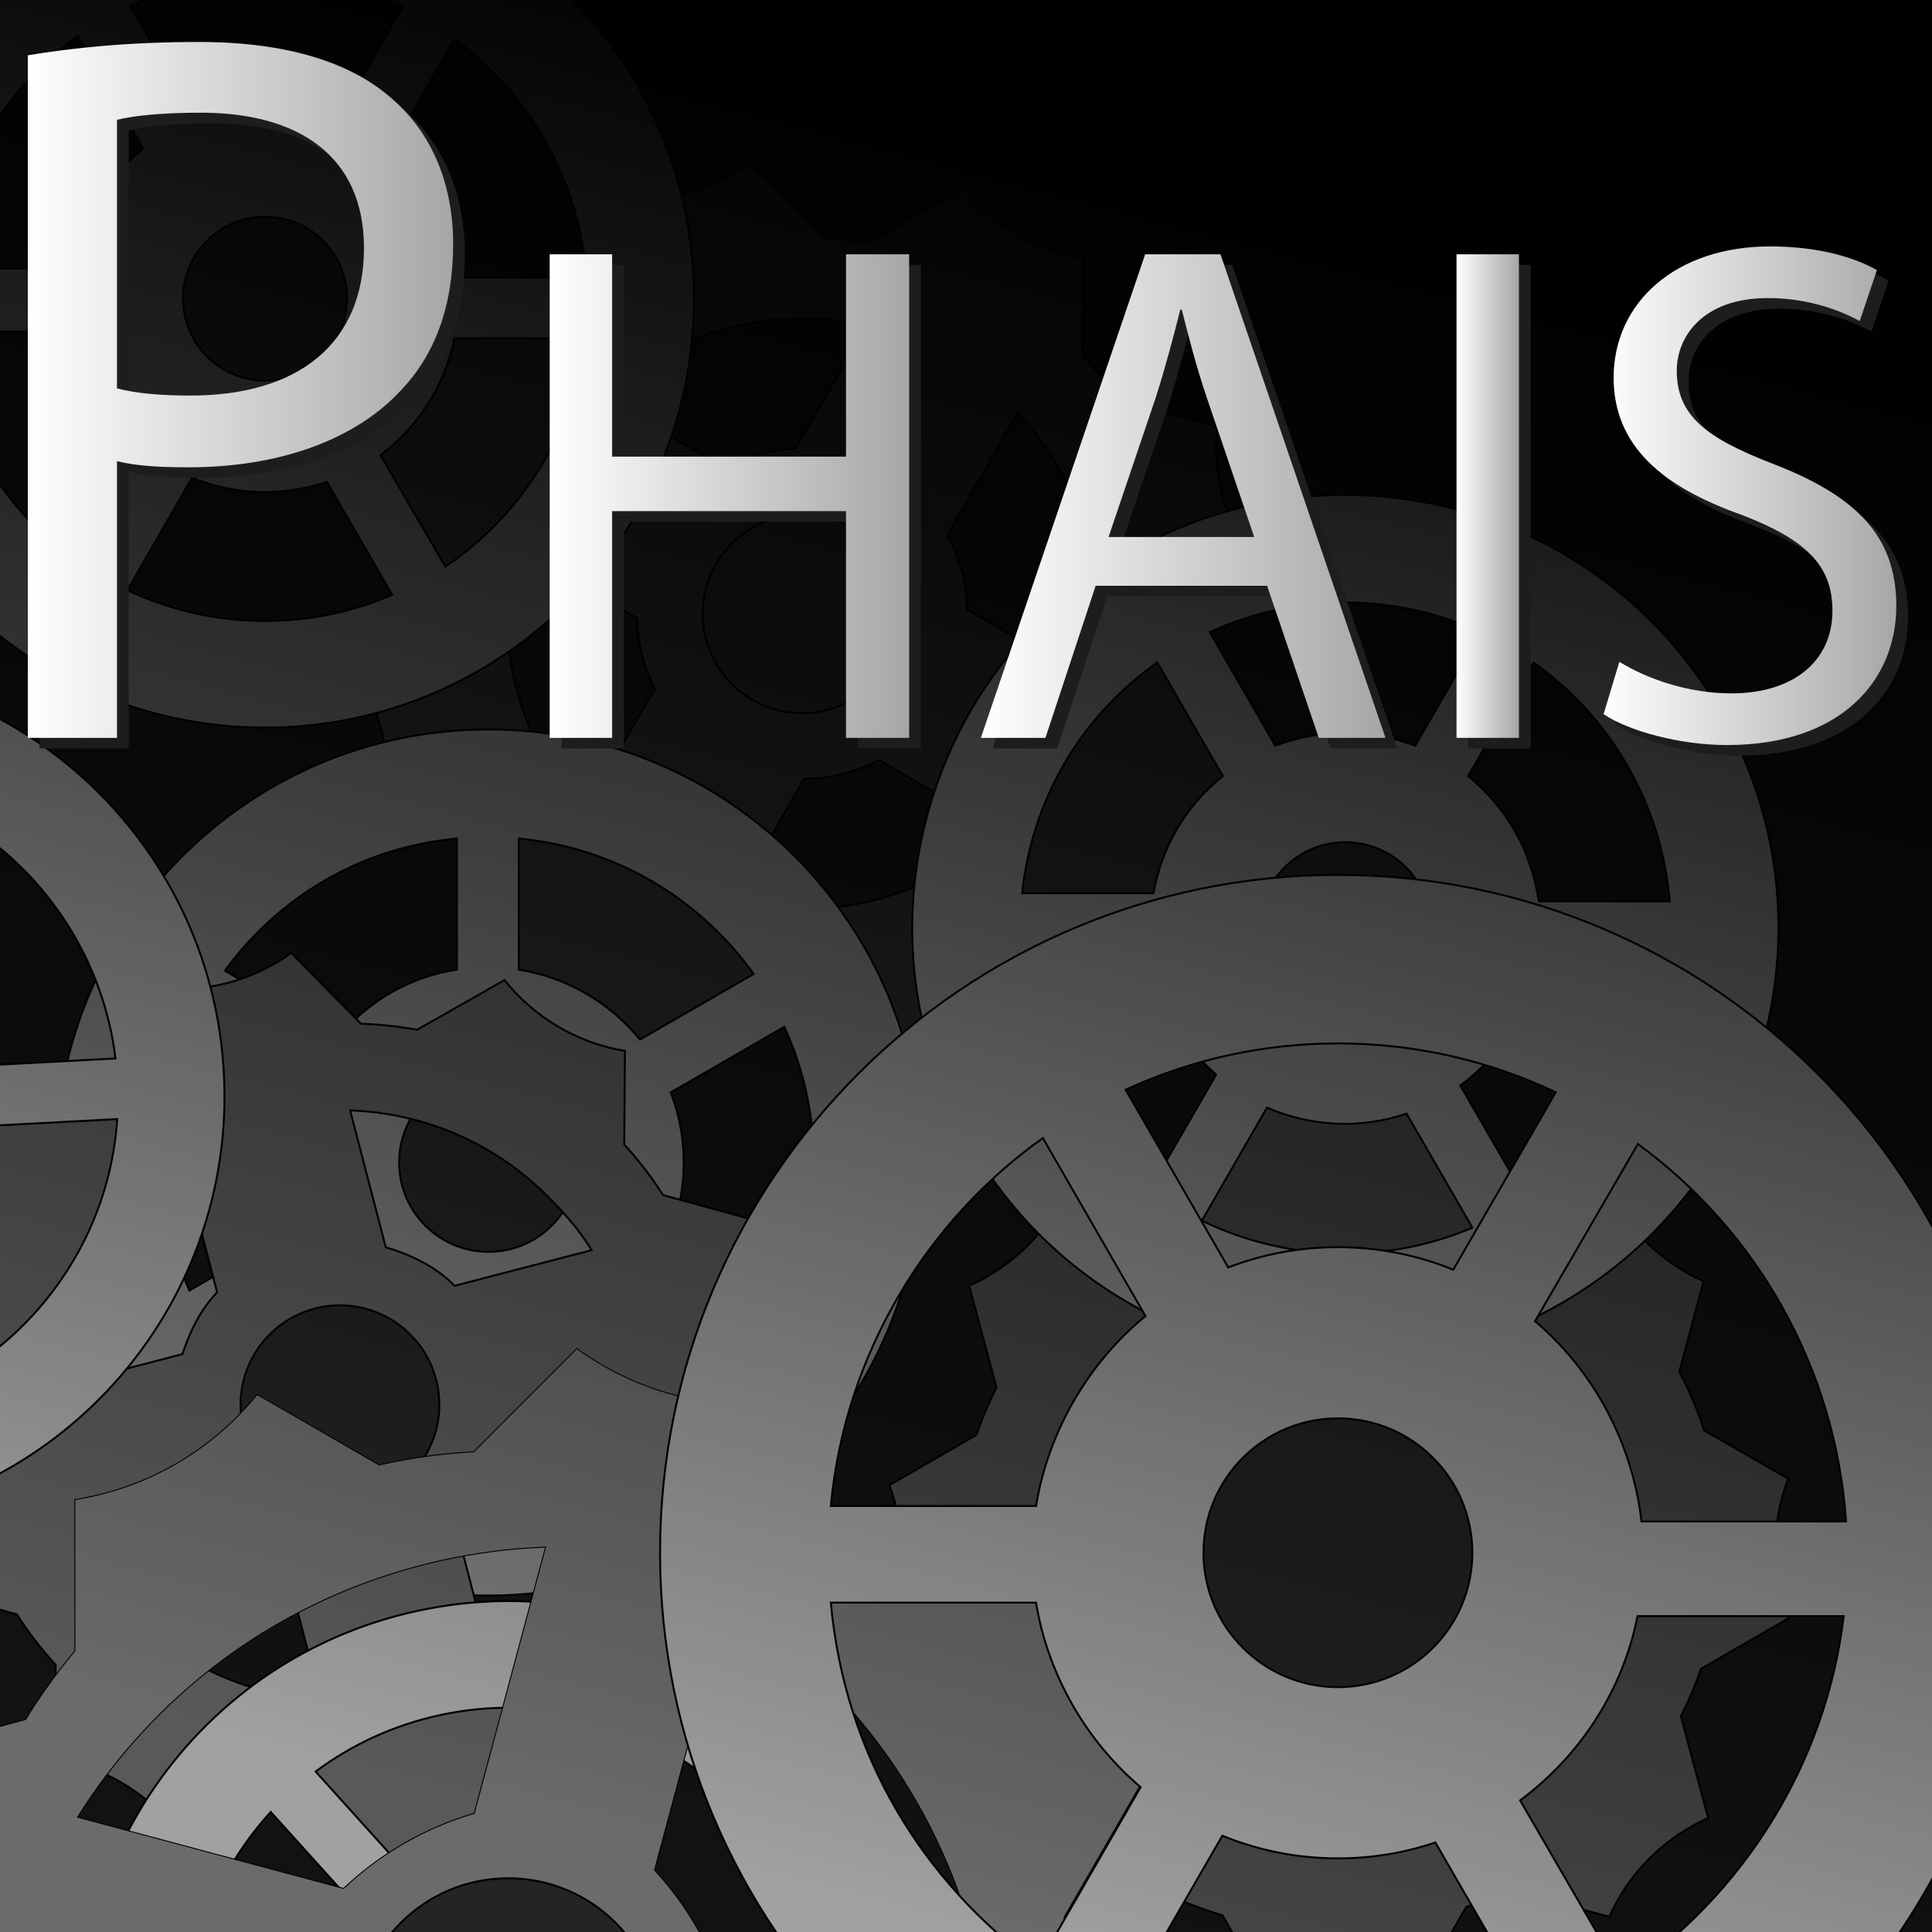 <?xml version="1.0" encoding="utf-8"?>
<!-- Generator: Adobe Illustrator 16.0.0, SVG Export Plug-In . SVG Version: 6.00 Build 0)  -->
<!DOCTYPE svg PUBLIC "-//W3C//DTD SVG 1.1//EN" "http://www.w3.org/Graphics/SVG/1.1/DTD/svg11.dtd">
<svg version="1.1" id="Layer_1" xmlns="http://www.w3.org/2000/svg" xmlns:xlink="http://www.w3.org/1999/xlink" x="0px" y="0px"
	 width="1000px" height="1000px" viewBox="0 0 1000 1000" enable-background="new 0 0 1000 1000" xml:space="preserve">
<rect x="-13.295" y="-12.321" fill="#1A1A1A" stroke="#000000" stroke-miterlimit="10" width="1025.615" height="1025.616"/>
<g>
	<ellipse fill="#333333" stroke="#000000" stroke-miterlimit="10" cx="415.148" cy="317.685" rx="69.119" ry="67.928"/>
	<path fill="#3C3C3C" stroke="#000000" stroke-miterlimit="10" d="M614.49,325.063l34.264-34.266
		c-14.943-20.544-21.21-45.591-18.686-69.876l-50.675-13.437c-5.592-7.979-10.896-15.528-18.896-22.593V133.49
		c-25-3.96-46.823-17.24-62.209-36.2l-48.573,28.203c-7.48-1.287-15.002-2.157-22.745-2.604L388.21,84.078
		c-20.544,14.943-45.566,21.211-69.853,18.684L304.303,155.4c-7.483,4.901-14.591,10.1-21.312,16.1h-52.036
		c-3.96,25-17.24,47.242-36.2,62.627l25.121,43.454c-2.269,10.616-3.646,21.552-4.068,32.727l-34.264,34.263
		c14.942,20.543,21.211,45.591,18.683,69.876l50.028,13.438c5.592,7.978,12.245,15.524,18.245,22.591v51.404
		c25,3.959,47.474,17.237,62.856,36.197l48.902-28.202c7.479,1.285,15.162,2.155,22.901,2.604l38.843,38.811
		c20.543-14.941,45.604-21.211,69.89-18.684l14.08-52.323c7.482-4.897,14.609-10.782,21.331-15.782h52.036
		c3.96-25,17.238-47.558,36.199-62.939l-25.12-43.612C612.688,347.331,614.064,336.235,614.49,325.063z M415.149,470.496
		c-12.188,0-24.039-1.435-35.401-4.131l36.487-63.199c13.943-0.175,27.077-3.683,38.651-9.771l63.688,36.771
		C491.36,455.202,455.041,470.496,415.149,470.496z M415.149,164.873c11.508,0,22.715,1.281,33.496,3.692l-36.773,63.691
		c-13.173,0.498-25.58,3.972-36.572,9.772l-63.657-36.751C338.864,180.197,375.214,164.873,415.149,164.873z M564.046,352.194
		l-63.441-36.628c-0.341-13.978-4.008-27.125-10.281-38.664l36.604-63.4c25.451,27.297,41.031,63.917,41.031,104.185
		C567.959,329.553,566.607,341.104,564.046,352.194z M415.149,369.127c-28.411,0-51.443-23.03-51.443-51.441
		c0-28.412,23.032-51.443,51.443-51.443s51.442,23.032,51.442,51.443S443.56,369.127,415.149,369.127z M266.227,283.285
		l63.47,36.646c0.339,13.141,3.638,25.539,9.263,36.559l-36.921,63.948c-24.665-27.14-39.699-63.188-39.699-102.751
		C262.337,305.855,263.683,294.341,266.227,283.285z"/>
	<path fill="#666666" stroke="#000000" stroke-miterlimit="10" d="M869.223,709.974l12.539-46.805
		c-23.212-10.319-41.164-28.88-51.116-51.176l-50.249,13.497c-8.832-4.111-17.961-7.561-27.305-10.321l-25.702-44.52
		c-23.712,9.116-49.526,8.688-72.329-0.04l-28.146,48.816c-7.121,2.625-14.158,5.684-21.088,9.167l-53.016-14.205
		c-10.319,23.212-28.877,41.165-51.174,51.118l14.135,52.626c-4.029,7.984-7.504,16.21-10.415,24.608l-45.063,26.02
		c9.116,23.712,8.688,49.525-0.039,72.332l43.479,25.067c3.346,10.327,7.619,20.484,12.838,30.372l-12.541,46.806
		c23.211,10.318,41.165,28.878,51.117,51.174l50.252-13.495c8.832,4.111,17.957,7.56,27.302,10.321l25.702,44.519
		c23.711-9.118,49.525-8.688,72.331,0.038l28.146-48.815c7.116-2.625,14.154-5.683,21.084-9.168l53.017,14.206
		c10.319-23.212,28.878-41.163,51.173-51.116l-14.135-52.629c4.031-7.983,7.504-16.209,10.412-24.605l45.064-26.021
		c-9.115-23.711-8.688-49.526,0.039-72.329l-43.479-25.068C878.714,730.02,874.439,719.86,869.223,709.974z M768.764,935.867
		c-10.555,6.095-22.264,10.502-33.264,13.851V876.74c12-7.124,22.687-16.24,29.666-27.24h73.541
		C827.655,884.5,803.313,915.921,768.764,935.867z M616.068,670.834c9.966-5.754,19.433-10.168,30.433-13.47v73.546
		c-12,7.02-19.321,16.592-25.94,26.592h-73.506C558.088,722.5,581.485,690.803,616.068,670.834z M839.103,758.5h-73.258
		c-7.283-12-18.345-21.297-29.345-28.149v-73.21c36,10.914,68.047,34.741,88.182,69.613
		C830.613,737.031,835.774,747.5,839.103,758.5z M718.617,847.806c-24.604,14.205-56.065,5.771-70.271-18.83
		c-14.206-24.606-5.773-56.067,18.831-70.272c24.604-14.204,56.064-5.775,70.271,18.829
		C751.653,802.137,743.223,833.6,718.617,847.806z M546.728,848.5h73.287c6.866,11,14.485,19.724,24.485,26.453v73.843
		c-34-11.171-65.069-34.583-84.852-68.849C553.736,869.703,550.053,859.5,546.728,848.5z"/>
	<path fill="#B3B3B3" stroke="#000000" stroke-miterlimit="10" d="M252.842,377.556c-123.79,0-224.141,100.352-224.141,224.142
		c0,123.789,100.352,224.143,224.141,224.143c123.79,0,224.141-100.354,224.141-224.143
		C476.982,477.908,376.632,377.556,252.842,377.556z M390.067,504.137l-58.827,33.939c-15.385-18.96-37.738-32.238-62.738-36.197
		v-67.855C318.5,438.688,362.409,465.286,390.067,504.137z M252.842,644.529c-23.656,0-42.833-19.177-42.833-42.831
		c0-23.655,19.177-42.833,42.833-42.833c23.655,0,42.832,19.178,42.832,42.833S276.497,644.529,252.842,644.529z M236.5,434.024
		v67.855c-25,3.846-45.773,16.48-61.088,34.574l-59.04-34.008C144.085,464.519,186.5,438.619,236.5,434.024z M100.602,529.602
		l58.675,33.876c-4.82,11.791-7.484,24.693-7.484,38.221c0,11.267,1.845,22.1,5.247,32.217L97.989,668.01
		c-8.727-20.353-13.563-42.766-13.563-66.311C84.424,575.898,90.233,551.457,100.602,529.602z M112.431,695.764l58.24-33.824
		c14.631,19.672,35.829,33.838,60.829,38.833v68.16C183.5,763.049,139.176,735.409,112.431,695.764z M263.5,769.709v-67.633
		c26-3.009,49.883-16.054,66.062-35.196l58.654,34.005C359.729,739.907,314.5,766.217,263.5,769.709z M405.115,673.721
		l-58.678-33.879c4.801-11.771,7.455-24.646,7.455-38.146c0-12.784-2.38-25.01-6.71-36.268l58.782-33.938
		c9.813,21.373,15.295,45.147,15.295,70.206C421.259,627.469,415.463,651.885,405.115,673.721z"/>
	<circle fill="#333333" stroke="#000000" stroke-miterlimit="10" cx="252.842" cy="601.698" r="46.251"/>
	<circle fill="#333333" stroke="#000000" stroke-miterlimit="10" cx="176.305" cy="727.168" r="55.034"/>
	<circle fill="#333333" stroke="#000000" stroke-miterlimit="10" cx="-106.003" cy="567.821" r="55.034"/>
	<path fill="#808080" stroke="#000000" stroke-miterlimit="10" d="M323.114,592.404l0.353-48.453
		c-25.063-4.143-47.11-17.582-62.356-36.651l-45.229,25.715c-9.583-1.757-19.286-2.794-29.025-3.114l-36.083-36.612
		c-20.65,14.794-45.743,20.88-70.008,18.176l-14.946,54.331c-6.229,4.334-12.271,9.064-18.099,14.182l-54.885-0.396
		c-4.144,25.063-17.58,47.109-36.653,62.357l26.932,47.371c-1.889,8.742-3.18,17.576-3.882,26.438l-37.061,36.526
		c14.795,20.652,20.879,45.744,18.175,70.01l48.393,13.313c5.84,9.15,12.532,17.904,20.074,26.162l-0.354,48.451
		c25.063,4.144,47.11,17.582,62.355,36.652l45.235-25.716c9.582,1.758,19.281,2.797,29.02,3.116l36.083,36.608
		c20.651-14.794,45.743-20.88,70.012-18.176l14.944-54.332c6.229-4.33,12.271-9.063,18.098-14.182l54.886,0.397
		c4.143-25.062,17.582-47.106,36.651-62.354l-26.933-47.375c1.891-8.741,3.181-17.576,3.881-26.438l37.063-36.526
		c-14.794-20.648-20.88-45.742-18.179-70.008l-48.392-13.313C337.348,609.415,330.654,600.659,323.114,592.404z M282.516,836.109
		c-8.68,8.555-18.743,16.002-28.83,22.086l-18.375-70.625c10.351-10.055,18.19-21.76,22.104-34.442l71.173-18.521
		C326.734,771.388,310.928,808.104,282.516,836.109z M68.014,618.276c8.196-8.079,16.958-14.854,25.84-20.58l18.521,71.176
		c-9.16,9.637-14.096,20.645-17.976,32.025l-71.136,18.51C25.097,682.631,39.573,646.308,68.014,618.276z M306.217,647.078
		l-70.896,18.448c-10.208-10.31-23.005-16.156-35.657-19.945l-18.437-70.851c37.961,1.4,74.688,16.531,102.956,45.21
		C292.511,628.395,300.154,636.989,306.217,647.078z M212.073,763.719c-20.232,19.94-52.808,19.706-72.75-0.527
		c-19.942-20.236-19.705-52.808,0.528-72.749c20.233-19.939,52.809-19.71,72.75,0.525
		C232.542,711.202,232.306,743.775,212.073,763.719z M45.697,806.915l70.928-18.453c9.485,9.2,19.398,16.142,30.809,20.13
		l18.594,71.461c-35.597-2.279-71.905-17.431-99.678-45.608C58.045,826.017,51.76,817.009,45.697,806.915z"/>
	<circle fill="#333333" stroke="#000000" stroke-miterlimit="10" cx="136.605" cy="154.573" r="57.016"/>
	<path fill="#E6E6E6" stroke="#000000" stroke-miterlimit="10" d="M45.903,1097.119c25.595,119.924,143.561,196.396,263.482,170.803
		c119.922-25.595,196.393-143.56,170.8-263.48c-25.593-119.924-143.558-196.393-263.479-170.8
		C96.781,859.232,20.31,977.196,45.903,1097.119z M140.135,937.892l45.031,49.916c-15.188,18.824-23.25,44.071-22.11,68.205
		l-65.735,14.027C91.625,1021.222,108.216,972.719,140.135,937.892z M304.536,1041.926c4.892,22.918-9.723,45.46-32.638,50.35
		c-22.917,4.893-45.458-9.721-50.349-32.639c-4.89-22.916,9.722-45.459,32.638-50.351
		C277.104,1004.396,299.647,1019.01,304.536,1041.926z M104.13,1101.943l65.732-14.025c8.44,21.289,25.36,40.602,46.056,51.696
		l-20.704,64.394C152.742,1185.002,119.055,1150.078,104.13,1101.943z M224.674,1213.171l20.688-63.848
		c12.419,2.235,25.471,2.147,38.575-0.647c10.912-2.328,21.026-6.356,30.124-11.743l45.237,50.154
		c-17.91,12.661-38.624,21.982-61.436,26.851C272.87,1219.271,247.992,1218.697,224.674,1213.171z M383.149,1167.107l-44.833-49.549
		c16.032-18.239,25.153-42.734,25.016-67.082l66.031-14.091C433.872,1085.459,416.027,1133.01,383.149,1167.107z M423.568,1005.55
		l-65.521,13.98c-8.413-25.146-25.848-44.921-47.74-56.635l20.809-63.897C374.812,918.531,409.707,957.188,423.568,1005.55z
		 M301.336,888.37l-20.689,63.854c-12.396-2.218-25.417-2.129-38.494,0.663c-12.384,2.643-23.733,7.478-33.747,13.997l-45.03-49.93
		c18.677-13.927,40.576-24.147,64.851-29.328C253.192,882.297,278.041,882.863,301.336,888.37z"/>
	<path fill="#E6E6E6" stroke="#000000" stroke-miterlimit="10" d="M-327.559,579.105c6.479,122.451,110.998,216.467,233.451,209.991
		C28.343,782.619,122.36,678.1,115.883,555.646c-6.479-122.453-110.998-216.467-233.449-209.99
		C-240.019,352.135-334.037,456.652-327.559,579.105z M-209.531,436.617l36.649,56.358c-17.949,16.211-29.871,39.882-32.528,63.896
		l-67.121,3.552C-270.505,511.313-246.514,466.01-209.531,436.617z M-63.469,565.135c1.237,23.399-16.729,43.372-40.128,44.61
		c-23.398,1.239-43.373-16.729-44.607-40.13c-1.237-23.396,16.727-43.373,40.127-44.608
		C-84.681,523.77-64.707,541.736-63.469,565.135z M-270.808,592.997l67.121-3.548c4.998,22.352,18.684,44.073,37.381,58.277
		l-30.542,60.349C-235.817,682.648-263.613,642.879-270.808,592.997z M-169.189,721.744l30.44-59.813
		c11.916,4.154,24.815,6.112,38.2,5.405c11.142-0.592,21.763-2.981,31.592-6.875l36.813,56.624
		c-19.673,9.696-41.593,15.656-64.884,16.889C-122.546,735.325-147.026,730.858-169.189,721.744z M-5.454,701.094l-36.512-55.964
		c18.691-15.501,31.541-38.267,35.223-62.332l67.423-3.566C57.444,628.405,32.364,672.569-5.454,701.094z M59.792,547.867
		l-66.903,3.539c-4.366-26.152-18.485-48.418-38.271-63.419l30.566-59.844C25.279,454.283,53.684,497.932,59.792,547.867z
		 M-42.561,412.978l-30.44,59.818c-11.896-4.136-24.771-6.086-38.122-5.379c-12.646,0.668-24.614,3.662-35.523,8.532l-36.647-56.371
		c20.629-10.827,43.857-17.49,68.646-18.801C-89.157,399.43-64.705,403.887-42.561,412.978z"/>
	<path fill="#999999" stroke="#000000" stroke-miterlimit="10" d="M-84.845,154.815c0.131,122.623,99.645,221.923,222.269,221.795
		c122.622-0.131,221.923-99.645,221.794-222.267C359.086,31.719,259.572-67.58,136.951-67.448
		C14.327-67.32-84.976,32.191-84.845,154.815z M40.4,18.627l33.685,58.182c-18.766,15.261-31.896,38.28-35.792,62.126l-67.215,0.069
		C-24.359,90.066,1.945,46.065,40.4,18.627z M179.613,154.534c0.024,23.436-18.949,42.449-42.383,42.478
		c-23.433,0.024-42.449-18.952-42.472-42.388c-0.025-23.431,18.95-42.446,42.382-42.473
		C160.571,112.127,179.589,131.103,179.613,154.534z M-28.891,171.626l67.217-0.067c3.834,22.579,16.375,44.98,34.313,60.134
		L39.013,290.38C1.413,262.969-24.287,221.812-28.891,171.626z M65.928,305.461l33.496-58.155
		c11.685,4.765,24.468,7.389,37.869,7.375c11.158-0.014,21.888-1.853,31.903-5.23l33.837,58.454
		c-20.149,8.667-42.35,13.484-65.673,13.507C111.806,321.438,87.588,315.711,65.928,305.461z M230.513,293.315l-33.566-57.78
		c19.473-14.513,33.48-36.58,38.402-60.424l67.517-0.072C297.088,223.98,269.756,266.786,230.513,293.315z M303.603,143.67
		l-66.997,0.071c-3.006-26.344-15.954-49.31-34.938-65.313l33.625-58.184C273.981,48.427,300.088,93.486,303.603,143.67z
		 M208.371,3.664l-33.499,58.162c-11.666-4.743-24.419-7.36-37.792-7.345c-12.664,0.013-24.771,2.385-35.918,6.684L67.48,2.973
		c21.162-9.745,44.706-15.197,69.528-15.225C162.537-12.278,186.727-6.561,208.371,3.664z"/>
	<path fill="#CCCCCC" stroke="#000000" stroke-miterlimit="10" d="M584.273,286.205C477.067,348.1,440.335,485.184,502.231,592.388
		c61.896,107.205,198.977,143.936,306.184,82.041c107.205-61.896,143.936-198.979,82.039-306.183
		C828.56,261.041,691.477,224.309,584.273,286.205z M766.455,327.183l-33.946,58.792c-22.807-8.729-48.695-9.114-72.407,0.005
		l-33.929-58.767C671.97,306.16,723.08,307.365,766.455,327.183z M717.759,517.41c-20.486,11.826-46.683,4.811-58.512-15.678
		c-11.825-20.486-4.809-46.683,15.681-58.509c20.482-11.829,46.682-4.811,58.51,15.677
		C745.265,479.385,738.244,505.581,717.759,517.41z M599.009,342.899l33.928,58.765c-19.813,15.877-31.729,37.351-35.942,60.678
		l-67.972-0.027C534.061,415.61,557.841,371.973,599.009,342.899z M528.449,494.5h67.754c1.72,12,5.861,24.88,12.625,36.594
		c5.636,9.756,12.647,18.09,20.654,25.15L595.39,615.23c-17.732-13.26-33.13-30.031-44.902-50.423
		C537.59,542.467,530.4,518.5,528.449,494.5z M622.096,631.802l33.686-58.505c22.506,9.722,48.024,11.347,72.256,3.124l34.08,59.025
		C716.796,654.818,665.079,652.764,622.096,631.802z M789.669,620.436l-33.815-58.569c21.313-15.781,35.129-38.817,39.564-63.487
		l67.82,0.107C858.082,546.527,832.474,591.689,789.669,620.436z M864.229,466.5H796.47c-1.728-12-5.864-25.045-12.613-36.733
		c-6.392-11.072-14.565-20.457-23.947-28.041l33.938-58.774c19.186,13.603,35.82,31.425,48.35,53.128
		C855.082,418.396,862.271,442.5,864.229,466.5z"/>
	<g>
		<path fill="#999999" d="M196.215,758.521l-63.071-36.41c-24.011,29.686-57.934,48.523-94.17,54.303l0.046,78.195
			c-9.408,11.222-17.962,23.131-25.606,35.622l-74.625,19.996c4.013,37.97-6.653,75.28-28.192,104.987l59.917,59.847
			c1.042,11.359,2.743,22.767,5.106,34.179l-41.244,71.438c29.683,24.01,48.526,57.936,54.303,94.175l81.898-0.05
			c10.024,8.956,20.61,17.198,31.675,24.691l20.241,75.539c37.969-4.012,75.277,6.653,104.988,28.193l53.309-53.369
			c16.294-0.84,32.699-3.092,49.084-6.824l63.068,36.413c24.01-29.685,57.938-48.521,94.172-54.303l-0.044-78.2
			c9.406-11.219,17.958-23.129,25.605-35.617l74.625-19.995c-4.015-37.971,6.651-75.279,28.191-104.987l-59.92-59.851
			c-1.042-11.354-2.743-22.764-5.104-34.176l41.247-71.438c-29.688-24.011-48.528-57.938-54.306-94.176l-81.898,0.051
			c-10.025-8.954-20.612-17.198-31.673-24.688l-20.243-75.547c-37.967,4.012-75.278-6.653-104.987-28.191l-53.308,53.368
			C229.009,752.539,212.6,754.791,196.215,758.521z M504.11,1004.014c6.161,23.001,9.447,46.091,10.108,68.896l-137.727-36.899
			c-7.383-26.227-20.644-49.236-37.983-68.004l37.188-138.788C436.703,867.926,483.935,928.724,504.11,1004.014z M22.932,1097.584
			c-5.818-21.718-9.068-43.519-9.968-65.084l138.796,37.194c7.601,24.61,20.427,46.267,36.939,64.079l-37.171,138.721
			C90.432,1233.803,43.127,1172.948,22.932,1097.584z M282.715,800.524l-37.046,138.252c-26.203,7.713-49.165,21.281-67.769,38.952
			L39.74,940.716c38.645-61.844,99.873-109.768,175.866-130.127C238.007,804.588,260.489,801.301,282.715,800.524z M337.724,1030.77
			c11.051,41.243-13.427,83.638-54.669,94.69c-41.246,11.052-83.64-13.427-94.69-54.673c-11.054-41.243,13.425-83.638,54.671-94.688
			C284.278,965.049,326.674,989.523,337.724,1030.77z M243.043,1298.806l37.06-138.313c24.627-7.281,46.358-19.774,64.312-35.965
			l139.354,37.34c-38.739,60.273-99.174,106.88-173.837,126.885C287.607,1294.732,265.193,1298.018,243.043,1298.806z"/>
		<path fill="none" stroke="#000000" stroke-miterlimit="10" d="M196.215,758.521l-63.071-36.41
			c-24.011,29.686-57.934,48.523-94.17,54.303l0.046,78.195c-9.408,11.222-17.962,23.131-25.606,35.622l-74.625,19.996
			c4.013,37.97-6.653,75.28-28.192,104.987l59.917,59.847c1.042,11.359,2.743,22.767,5.106,34.179l-41.244,71.438
			c29.683,24.01,48.526,57.936,54.303,94.175l81.898-0.05c10.024,8.956,20.61,17.198,31.675,24.691l20.241,75.539
			c37.969-4.012,75.277,6.653,104.988,28.193l53.309-53.369c16.294-0.84,32.699-3.092,49.084-6.824l63.068,36.413
			c24.01-29.685,57.938-48.521,94.172-54.303l-0.044-78.2c9.406-11.219,17.958-23.129,25.605-35.617l74.625-19.995
			c-4.015-37.971,6.651-75.279,28.191-104.987l-59.92-59.851c-1.042-11.354-2.743-22.764-5.104-34.176l41.247-71.438
			c-29.688-24.011-48.528-57.938-54.306-94.176l-81.898,0.051c-10.025-8.954-20.612-17.198-31.673-24.688l-20.243-75.547
			c-37.967,4.012-75.278-6.653-104.987-28.191l-53.308,53.368C229.009,752.539,212.6,754.791,196.215,758.521z M504.11,1004.014
			c6.161,23.001,9.447,46.091,10.108,68.896l-137.727-36.899c-7.383-26.227-20.644-49.236-37.983-68.004l37.188-138.788
			C436.703,867.926,483.935,928.724,504.11,1004.014z M22.932,1097.584c-5.818-21.718-9.068-43.519-9.968-65.084l138.796,37.194
			c7.601,24.61,20.427,46.267,36.939,64.079l-37.171,138.721C90.432,1233.803,43.127,1172.948,22.932,1097.584z M282.715,800.524
			l-37.046,138.252c-26.203,7.713-49.165,21.281-67.769,38.952L39.74,940.716c38.645-61.844,99.873-109.768,175.866-130.127
			C238.007,804.588,260.489,801.301,282.715,800.524z M337.724,1030.77c11.051,41.243-13.427,83.638-54.669,94.69
			c-41.246,11.052-83.64-13.427-94.69-54.673c-11.054-41.243,13.425-83.638,54.671-94.688
			C284.278,965.049,326.674,989.523,337.724,1030.77z M243.043,1298.806l37.06-138.313c24.627-7.281,46.358-19.774,64.312-35.965
			l139.354,37.34c-38.739,60.273-99.174,106.88-173.837,126.885C287.607,1294.732,265.193,1298.018,243.043,1298.806z"/>
		<path fill="#999999" d="M196.215,758.521l-63.071-36.41c-24.011,29.686-57.934,48.523-94.17,54.303l0.046,78.195
			c-9.408,11.222-17.962,23.131-25.606,35.622l-74.625,19.996c4.013,37.97-6.653,75.28-28.192,104.987l59.917,59.847
			c1.042,11.359,2.743,22.767,5.106,34.179l-41.244,71.438c29.683,24.01,48.526,57.936,54.303,94.175l81.898-0.05
			c10.024,8.956,20.61,17.198,31.675,24.691l20.241,75.539c37.969-4.012,75.277,6.653,104.988,28.193l53.309-53.369
			c16.294-0.84,32.699-3.092,49.084-6.824l63.068,36.413c24.01-29.685,57.938-48.521,94.172-54.303l-0.044-78.2
			c9.406-11.219,17.958-23.129,25.605-35.617l74.625-19.995c-4.015-37.971,6.651-75.279,28.191-104.987l-59.92-59.851
			c-1.042-11.354-2.743-22.764-5.104-34.176l41.247-71.438c-29.688-24.011-48.528-57.938-54.306-94.176l-81.898,0.051
			c-10.025-8.954-20.612-17.198-31.673-24.688l-20.243-75.547c-37.967,4.012-75.278-6.653-104.987-28.191l-53.308,53.368
			C229.009,752.539,212.6,754.791,196.215,758.521z M504.11,1004.014c6.161,23.001,9.447,46.091,10.108,68.896l-137.727-36.899
			c-7.383-26.227-20.644-49.236-37.983-68.004l37.188-138.788C436.703,867.926,483.935,928.724,504.11,1004.014z M22.932,1097.584
			c-5.818-21.718-9.068-43.519-9.968-65.084l138.796,37.194c7.601,24.61,20.427,46.267,36.939,64.079l-37.171,138.721
			C90.432,1233.803,43.127,1172.948,22.932,1097.584z M282.715,800.524l-37.046,138.252c-26.203,7.713-49.165,21.281-67.769,38.952
			L39.74,940.716c38.645-61.844,99.873-109.768,175.866-130.127C238.007,804.588,260.489,801.301,282.715,800.524z M337.724,1030.77
			c11.051,41.243-13.427,83.638-54.669,94.69c-41.246,11.052-83.64-13.427-94.69-54.673c-11.054-41.243,13.425-83.638,54.671-94.688
			C284.278,965.049,326.674,989.523,337.724,1030.77z M243.043,1298.806l37.06-138.313c24.627-7.281,46.358-19.774,64.312-35.965
			l139.354,37.34c-38.739,60.273-99.174,106.88-173.837,126.885C287.607,1294.732,265.193,1298.018,243.043,1298.806z"/>
	</g>
	<circle fill="#333333" stroke="#000000" stroke-miterlimit="10" cx="696.343" cy="480.316" r="44.405"/>
	<path fill="#E6E6E6" stroke="#000000" stroke-miterlimit="10" d="M341.639,803.707c0,193.778,157.089,350.865,350.867,350.865
		c193.774,0,350.863-157.087,350.863-350.865c0-193.775-157.089-350.863-350.863-350.863
		C498.728,452.844,341.639,609.93,341.639,803.707z M539.783,589.05l53.131,92.165c-29.68,24.081-50.467,60.285-56.662,98.285
		H430.031C437.332,701.5,478.97,632.342,539.783,589.05z M759.553,803.707c0,37.031-30.021,67.051-67.047,67.051
		c-37.029,0-67.05-30.02-67.05-67.051c0-37.026,30.021-67.048,67.05-67.048C729.532,736.659,759.553,766.679,759.553,803.707z
		 M430.031,829.5h106.221c6.018,37,25.801,71.549,54.123,95.521l-53.234,92.473C477.769,974.11,437.226,908.5,430.031,829.5z
		 M579.647,1042.02l53.029-91.848c18.457,7.548,38.651,11.719,59.829,11.719c17.635,0,34.592-2.89,50.431-8.215l53.369,92.434
		c-31.856,13.66-66.942,21.234-103.8,21.234C652.117,1067.344,613.86,1058.252,579.647,1042.02z M839.756,1023.193l-52.948-91.318
		c30.793-22.902,52.969-56.375,60.787-95.375h106.693C945.076,913.5,901.815,981.33,839.756,1023.193z M955.505,787.5H849.636
		c-4.71-41-25.129-78.324-55.102-103.648l53.231-91.697C908.855,636.746,950.035,707.5,955.505,787.5z M805.247,565.343
		l-53.031,91.854c-18.429-7.517-38.58-11.67-59.71-11.67c-20.013,0-39.148,3.729-56.771,10.503l-53.127-92.015
		c33.457-15.362,70.673-23.942,109.898-23.942C732.846,540.07,771.064,549.145,805.247,565.343z"/>
	<circle fill="#333333" stroke="#000000" stroke-miterlimit="10" cx="692.505" cy="803.707" r="69.573"/>
	<circle fill="#333333" stroke="#000000" stroke-miterlimit="10" cx="263.044" cy="1050.78" r="78.595"/>
</g>
<linearGradient id="SVGID_1_" gradientUnits="userSpaceOnUse" x1="173.505" y1="109.288" x2="429.352" y2="1085.769" gradientTransform="matrix(1 0 0 -1 202.4 1080.099)">
	<stop  offset="0" style="stop-color:#000000;stop-opacity:0.3"/>
	<stop  offset="0.952" style="stop-color:#000000"/>
</linearGradient>
<rect x="-21.5" y="-19.5" fill="url(#SVGID_1_)" width="1041" height="1041"/>
<g>
	<g>
		<path fill="#1D1D1D" d="M20.478,34.082c22.28-3.713,51.456-6.896,88.59-6.896c45.619,0,79.04,10.608,100.259,29.706
			c19.626,16.975,31.296,42.968,31.296,74.796c0,32.357-9.547,57.82-27.584,76.388c-24.401,25.992-64.187,39.254-109.276,39.254
			c-13.791,0-26.523-0.531-37.132-3.184v143.226H20.48L20.478,34.082L20.478,34.082z M66.629,206.485
			c10.08,2.652,22.81,3.713,38.193,3.713c55.698,0,89.649-27.053,89.649-76.387c0-47.211-33.42-70.021-84.345-70.021
			c-20.157,0-35.542,1.59-43.499,3.715L66.629,206.485L66.629,206.485z"/>
		<path fill="#1D1D1D" d="M322.906,137.09v104.719h121.058V137.09h32.679v250.285h-32.679V270.031H322.906v117.344h-32.308V137.09
			H322.906z"/>
		<path fill="#1D1D1D" d="M573.185,308.65l-25.994,78.725h-33.422l85.036-250.286h38.99l85.408,250.285H688.67l-26.737-78.726
			h-88.748V308.65z M655.247,283.4l-24.509-72.04c-5.569-16.339-9.281-31.193-12.996-45.676H617
			c-3.715,14.854-7.798,30.08-12.627,45.303L579.866,283.4H655.247z"/>
		<path fill="#1D1D1D" d="M792.275,137.09v250.285h-32.308V137.09H792.275z"/>
		<path fill="#1D1D1D" d="M844.258,348.011c14.48,8.912,35.647,16.341,57.927,16.341c33.05,0,52.36-17.455,52.36-42.705
			c0-23.395-13.368-36.764-47.16-49.758c-40.85-14.483-66.1-35.649-66.1-70.927c0-38.991,32.308-67.956,80.953-67.956
			c25.62,0,44.189,5.941,55.329,12.254l-8.912,26.365c-8.17-4.456-24.88-11.882-47.532-11.882
			c-34.161,0-47.159,20.425-47.159,37.505c0,23.395,15.226,34.907,49.761,48.276c42.333,16.336,63.872,36.761,63.872,73.524
			c0,38.62-28.597,72.04-87.64,72.04c-24.138,0-50.502-7.056-63.869-15.97L844.258,348.011z"/>
	</g>
	<g>
		
			<linearGradient id="SVGID_2_" gradientUnits="userSpaceOnUse" x1="-390.395" y1="42.622" x2="-170.25" y2="42.622" gradientTransform="matrix(1 0 0 1 404.8 159.199)">
			<stop  offset="0" style="stop-color:#FFFFFF"/>
			<stop  offset="1" style="stop-color:#A6A6A6"/>
		</linearGradient>
		<path fill="url(#SVGID_2_)" d="M14.405,28.622c22.28-3.713,51.456-6.895,88.589-6.895c45.62,0,79.04,10.608,100.258,29.706
			c19.628,16.974,31.299,42.968,31.299,74.796c0,32.357-9.549,57.82-27.587,76.388c-24.399,25.992-64.187,39.254-109.275,39.254
			c-13.79,0-26.522-0.531-37.132-3.183v143.227h-46.15L14.405,28.622L14.405,28.622z M60.555,201.026
			c10.079,2.651,22.81,3.713,38.192,3.713c55.699,0,89.647-27.054,89.647-76.387c0-47.212-33.417-70.022-84.342-70.022
			c-20.157,0-35.542,1.591-43.499,3.714L60.555,201.026L60.555,201.026z"/>
		
			<linearGradient id="SVGID_3_" gradientUnits="userSpaceOnUse" x1="-120.276" y1="97.573" x2="65.768" y2="97.573" gradientTransform="matrix(1 0 0 1 404.8 159.199)">
			<stop  offset="0" style="stop-color:#FFFFFF"/>
			<stop  offset="1" style="stop-color:#A6A6A6"/>
		</linearGradient>
		<path fill="url(#SVGID_3_)" d="M316.832,131.63v104.72h121.057V131.63h32.679v250.285h-32.679V264.57H316.832v117.345h-32.309
			V131.63H316.832z"/>
		
			<linearGradient id="SVGID_4_" gradientUnits="userSpaceOnUse" x1="102.896" y1="97.574" x2="312.331" y2="97.574" gradientTransform="matrix(1 0 0 1 404.8 159.199)">
			<stop  offset="0" style="stop-color:#FFFFFF"/>
			<stop  offset="1" style="stop-color:#A6A6A6"/>
		</linearGradient>
		<path fill="url(#SVGID_4_)" d="M567.109,303.19l-25.991,78.726h-33.422l85.036-250.285h38.992l85.407,250.285h-34.534
			L655.86,303.19H567.109z M649.177,277.939l-24.511-72.042c-5.568-16.336-9.281-31.19-12.995-45.674h-0.743
			c-3.713,14.854-7.797,30.079-12.626,45.304l-24.506,72.412H649.177L649.177,277.939z"/>
		
			<linearGradient id="SVGID_5_" gradientUnits="userSpaceOnUse" x1="349.09" y1="97.573" x2="381.398" y2="97.573" gradientTransform="matrix(1 0 0 1 404.8 159.199)">
			<stop  offset="0" style="stop-color:#FFFFFF"/>
			<stop  offset="1" style="stop-color:#A6A6A6"/>
		</linearGradient>
		<path fill="url(#SVGID_5_)" d="M786.198,131.63v250.285H753.89V131.63H786.198z"/>
		
			<linearGradient id="SVGID_6_" gradientUnits="userSpaceOnUse" x1="425.215" y1="97.388" x2="576.722" y2="97.388" gradientTransform="matrix(1 0 0 1 404.8 159.199)">
			<stop  offset="0" style="stop-color:#FFFFFF"/>
			<stop  offset="1" style="stop-color:#A6A6A6"/>
		</linearGradient>
		<path fill="url(#SVGID_6_)" d="M838.184,342.552c14.48,8.911,35.648,16.339,57.928,16.339c33.049,0,52.36-17.455,52.36-42.705
			c0-23.396-13.371-36.766-47.162-49.761c-40.847-14.48-66.099-35.646-66.099-70.925c0-38.992,32.308-67.956,80.951-67.956
			c25.623,0,44.191,5.941,55.331,12.254l-8.913,26.366c-8.166-4.455-24.879-11.882-47.529-11.882
			c-34.163,0-47.16,20.425-47.16,37.506c0,23.395,15.225,34.905,49.761,48.275c42.334,16.336,63.87,36.762,63.87,73.525
			c0,38.618-28.594,72.04-87.637,72.04c-24.139,0-50.503-7.058-63.87-15.97L838.184,342.552z"/>
	</g>
</g>
</svg>
